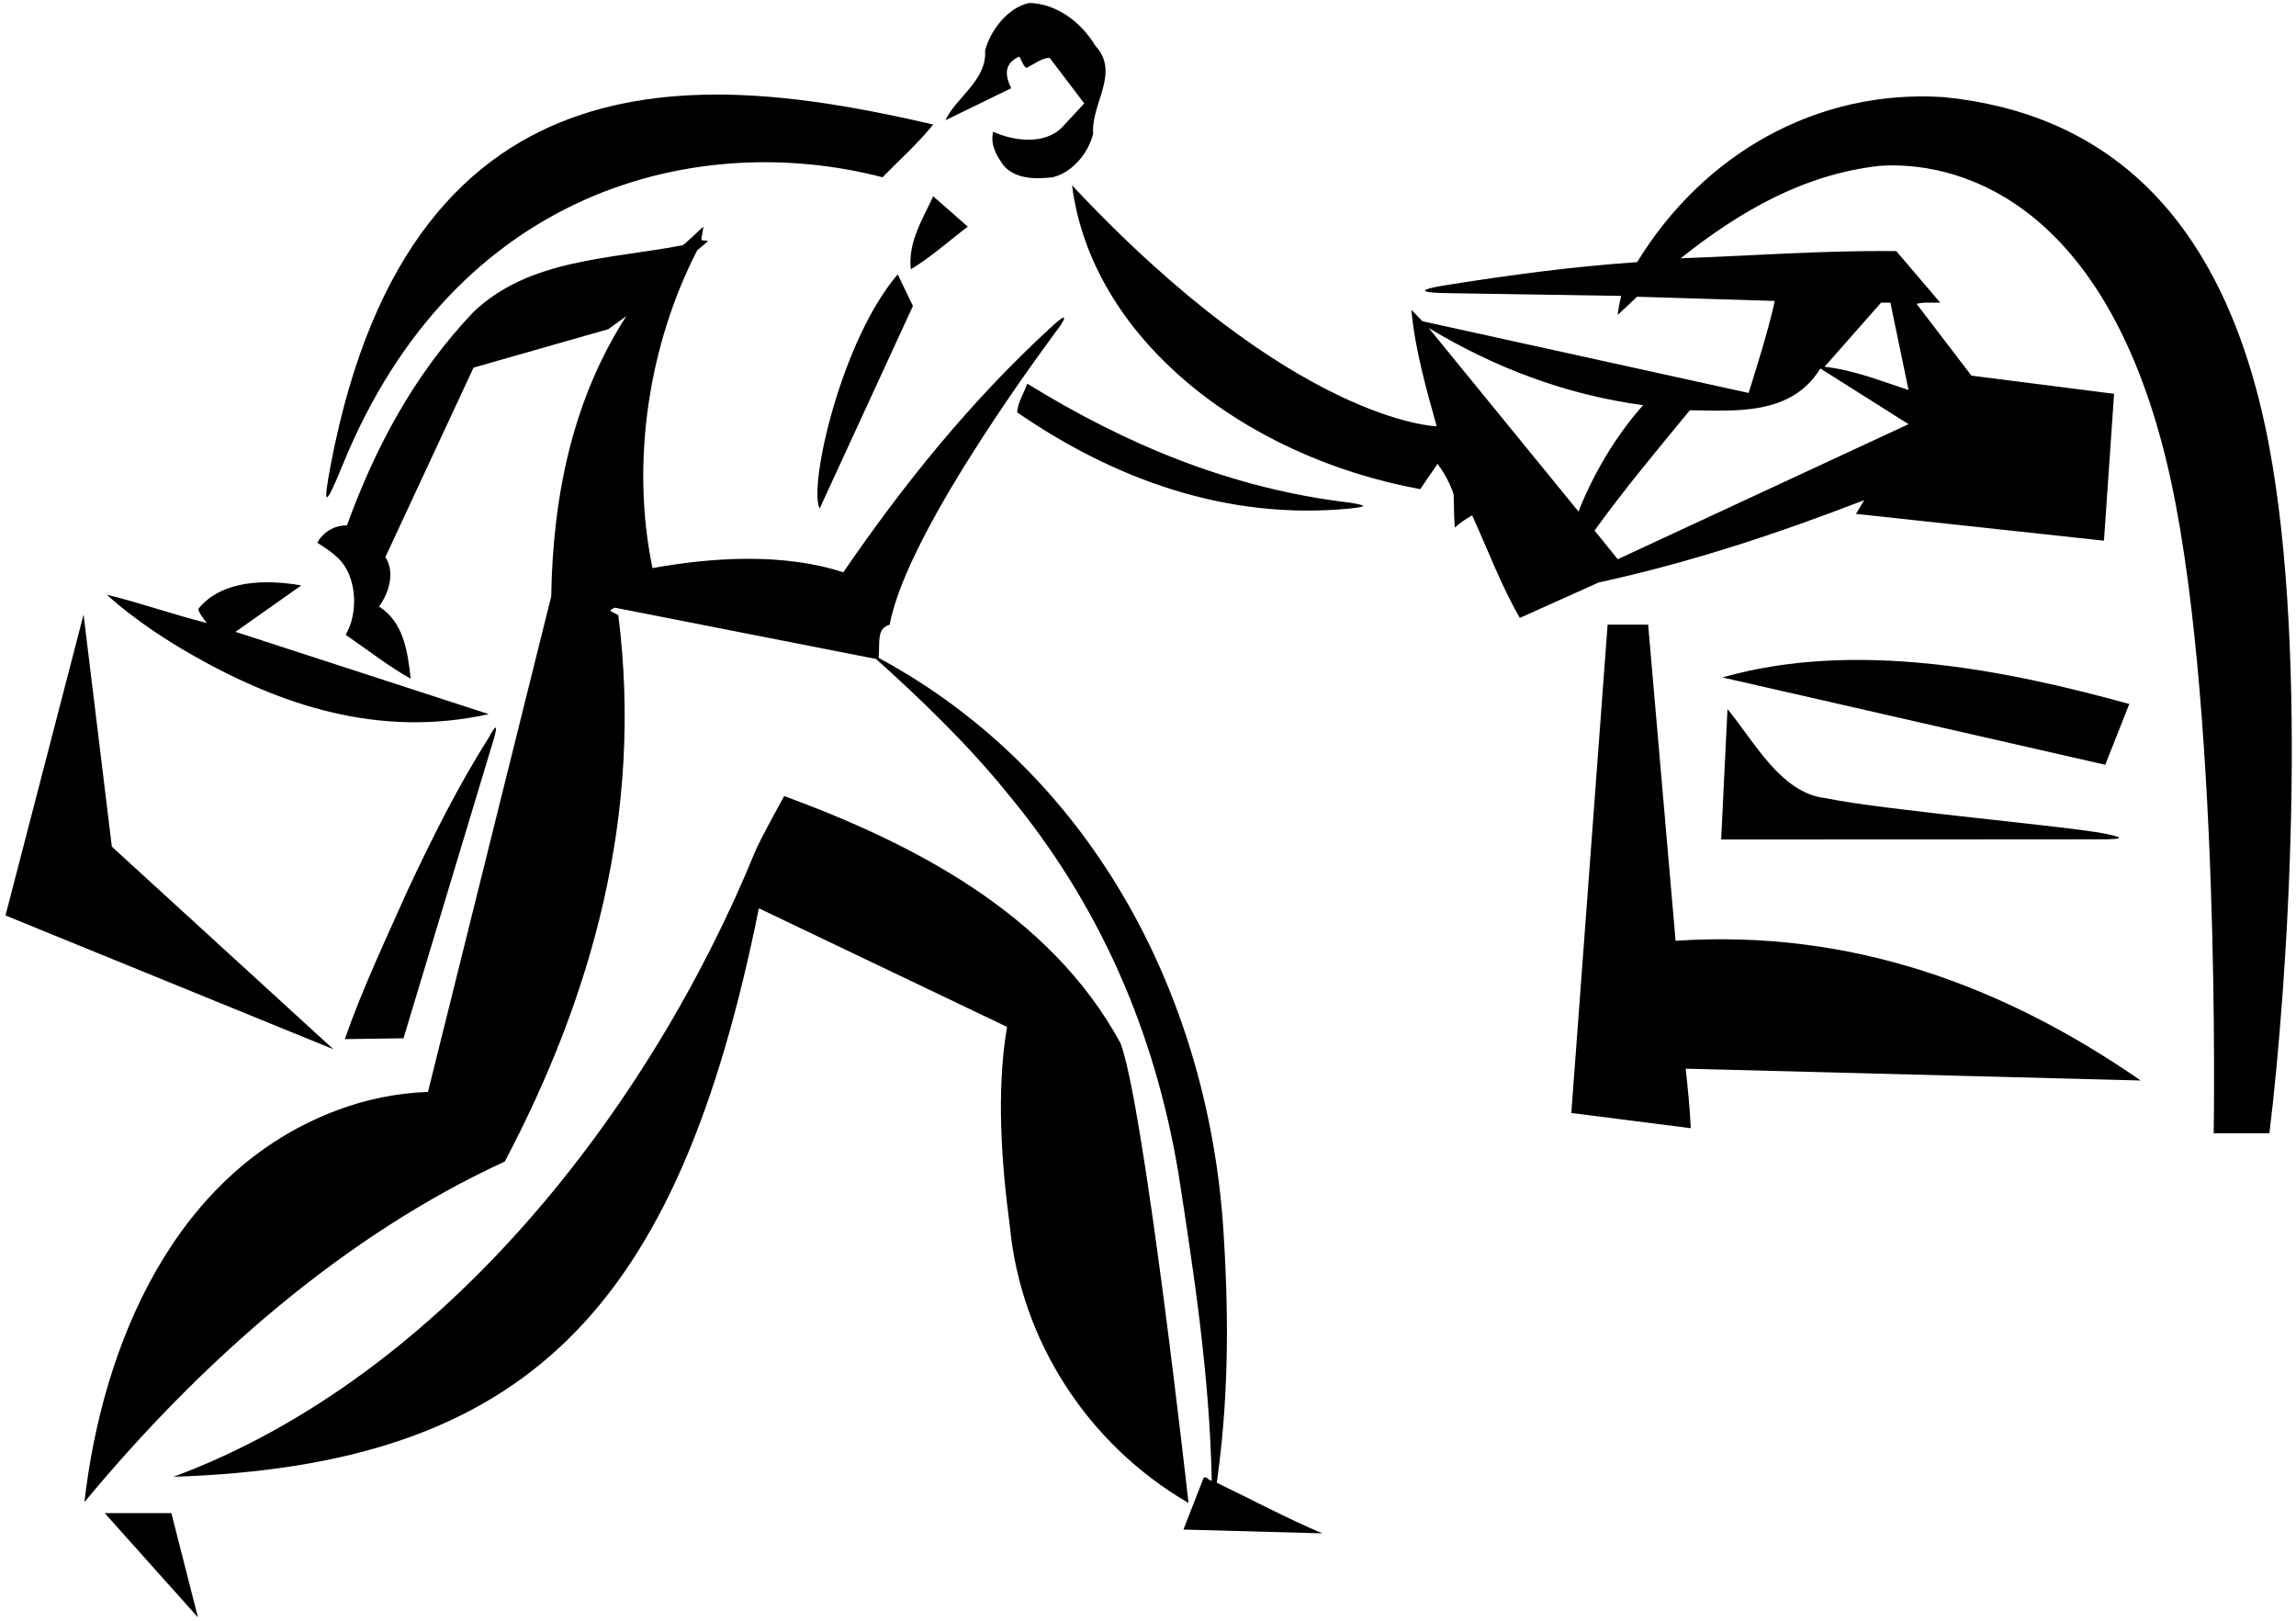 <?xml version="1.0" encoding="UTF-8"?>
<svg xmlns="http://www.w3.org/2000/svg" xmlns:xlink="http://www.w3.org/1999/xlink" width="544pt" height="384pt" viewBox="0 0 544 384" version="1.1">
<g id="surface1">
<path style=" stroke:none;fill-rule:nonzero;fill:rgb(0%,0%,0%);fill-opacity:1;" d="M 224 28.5 C 226.398 23.199 233.898 19 233.398 12 C 234.602 7.301 238.801 1.699 243.898 0.699 C 250.398 0.898 256.102 5.199 259.5 10.801 C 265.5 17.301 258.5 24.398 259 31.699 C 257.898 36.199 254.102 40.898 249.398 42 C 245.199 42.5 240.398 42.398 237.699 39.102 C 236.102 36.801 234.602 34.398 235.301 31.199 C 240 33.398 247.5 34.398 251.602 30.199 L 256.898 24.5 L 248.699 13.699 C 246.898 13.699 245 15.199 243.199 16.102 C 242.301 15.5 242.102 14.301 241.5 13.398 C 238.289 14.871 237.777 17.262 239.602 20.898 Z M 537.699 268.5 L 524.5 268.5 C 524.5 268.5 526.328 163.207 513.344 109.414 C 497.965 45.734 462.145 38.102 445.301 39.301 C 427.398 41.301 412.301 50 398.199 61.199 C 415 60.602 432 59.301 449.301 59.5 L 459.699 71.699 C 457.801 71.801 455.801 71.5 454.102 72 L 467.102 89 L 500.898 93.301 L 498.5 128.102 L 439.75 121.75 L 441.699 118.5 C 421.5 126.301 400.5 133.301 378.801 138 L 360.102 146.398 C 355.699 138.801 352.5 130.199 348.801 122.102 C 347.25 123 346 123.801 344.699 125 C 344.5 122.5 344.5 120.336 344.414 117.148 C 343.602 114.551 342.199 112.051 340.602 109.898 L 336.5 115.898 C 294.371 108.137 258.617 79.965 254 43.898 C 306.836 100.336 340.398 101 340.398 101 C 338 92.301 335.301 83.102 334.398 73.398 L 337 76.102 L 414.301 93.102 C 414.301 93.102 419.102 78.199 420.5 71.301 L 387.898 70.301 L 383.301 74.602 C 383.398 73.102 384.102 70.102 384.102 70.102 C 384.102 70.102 343.805 69.469 343.5 69.465 C 341.188 69.449 331.816 69.273 343 67.496 C 357.711 65.164 372.605 63.164 387.898 62.102 C 403.5 36.602 430.301 21.102 460.398 23 C 497.551 26.625 526.867 49.383 537.504 105 C 547.184 155.602 542.008 233.199 537.699 268.5 Z M 374 121.199 C 377.5 112.301 382.801 103.301 389.301 96 C 370.898 93.5 354.102 87.102 338.5 77.699 Z M 432.301 86.898 C 439.398 87.699 445.699 90.301 452.199 92.398 C 450.801 85.5 449.301 78.602 447.898 71.699 L 445.699 71.699 Z M 400.398 97.199 C 392.801 106.398 384.801 116 377.801 125.699 L 383.301 132.5 L 452.199 100.5 L 431.301 87.301 C 424.398 98.602 410.898 97.301 400.398 97.199 Z M 81.215 110.09 C 108.066 44.246 165.855 30.738 209.102 42 C 213 38 217.602 33.898 221.102 29.5 C 169.301 17.496 97.797 8.551 78.41 109.887 C 76.379 120.523 77.055 120.285 81.215 110.09 Z M 221.102 46.5 C 218.602 52 215.102 57.301 215.801 63.801 C 220.5 61 224.801 57.102 229.301 53.699 Z M 290 293.699 C 287 237.801 259.688 183.676 208.188 155.875 C 208.488 151.676 207.699 149 210.801 148 C 215 125 250.711 77.941 251.152 77.27 C 252.211 75.676 253.363 73.559 249.152 77.418 C 229.84 95.113 213.902 115.051 199.801 135.602 C 185.898 131 168.801 132 154.602 134.602 C 149.301 109.102 153.898 81.199 165.199 59.301 L 167.801 57.102 L 166.199 56.898 C 166.199 55.801 166.625 54.812 166.602 53.699 C 166.602 53.699 162.75 57.438 161.77 58.098 C 144.41 61.457 125.477 61.293 112.199 73.898 C 98 88.801 88.801 106.301 82.199 124.5 C 79.199 124.398 76.398 126.199 75.199 128.602 C 77.199 129.898 79.199 131.102 81 133.199 C 84.602 137.699 84.801 145.5 81.898 150.398 C 87 153.898 92.398 158.102 97.301 160.801 C 96.602 154.301 95.602 147.398 89.801 143.699 C 92.102 140.602 93.699 135.602 91.301 132 L 112.199 87.102 L 144.102 78 L 148.398 74.898 C 135.898 94.301 131 116.898 130.602 141.301 L 101.398 258.699 C 93.801 259 86.699 260.5 80 263 C 41.398 277.398 24.301 318.402 20 355.898 C 48 322.098 81.801 292.598 119.602 275.199 C 140 236.5 152.5 193.352 146.5 145.75 L 144.5 144.699 C 144.602 144.602 145.5 143.898 145.801 144 L 207.562 156.125 C 218.164 165.625 229.5 176.602 238.398 187.602 C 260.602 214.199 273.602 244.5 279.199 277.898 C 282.898 301.801 286.602 325.898 287.102 350.801 C 286.301 350.898 286.102 349.699 285.199 350.102 L 280.398 362.398 L 313.301 363.301 C 304.801 359.699 296.602 355.301 288.301 351.301 C 291 332.102 291.199 313.699 290 293.699 Z M 194.199 120.5 L 216.301 72.5 L 212.699 65 C 199.398 80.5 191.5 115 194.199 120.5 Z M 319.984 119.113 C 291.934 115.836 266.84 105.371 243.398 90.898 C 242.602 93.199 241.102 95.398 241 97.699 C 263.793 113.395 290.512 123.328 319.773 120.492 C 324.25 120 323.75 119.75 319.984 119.113 Z M 45.539 155.18 C 66.559 167.141 89.852 174.941 115.801 169.199 L 55.801 149.699 L 71.398 138.699 C 62.781 137.234 52.648 137.445 47.094 144.121 C 46.59 144.727 49 147.602 49 147.602 C 41.301 145.699 32.801 142.699 25.301 140.898 C 25.301 140.898 32.383 147.695 45.539 155.18 Z M 26.5 200.602 L 19.801 145.602 L 1.301 216.898 L 79 248.602 Z M 397 222.898 L 390.5 148 L 380.898 148 L 372.301 263.699 C 381.801 264.898 391.199 266.102 400.602 267.301 C 400.398 262.801 399.898 257.801 399.398 253.199 L 507.199 256 C 475.102 233.801 438.898 220.102 397 222.898 Z M 504.5 166.801 C 474.898 158.602 439.398 151.602 408.102 160.5 L 498.801 181.199 C 500.699 176.398 502.602 171.602 504.5 166.801 Z M 499.062 198.859 C 503.062 198.75 503.105 198.469 499.18 197.605 C 491.309 195.871 446.324 191.977 432.5 189.102 C 421.898 187.898 415.602 175.602 409.301 168 L 407.801 198.898 C 407.801 198.898 498.559 198.891 499.062 198.859 Z M 81.699 246.199 L 95.602 246 L 117.02 175.008 C 117.02 175.008 118.75 169.25 115.758 174.848 C 108.395 186.438 102.375 198.629 96.602 210.898 C 91.398 222.602 85.801 234.398 81.699 246.199 Z M 265.5 247.199 C 248.699 216.199 215.898 199.699 185.801 188.602 C 185.801 188.602 180.086 198.918 178.953 201.684 C 153.988 262.734 105.004 326.176 41.102 349.898 C 124.785 347.121 160.578 310.613 179.801 215.199 L 238.602 243.301 C 236 258.602 237.301 275.801 239.301 290.801 C 241.898 317.402 257.5 342.102 281.602 356.102 C 281.602 356.102 271.102 262 265.5 247.199 Z M 24.801 358.5 L 46.898 383.199 L 40.602 358.5 L 24.801 358.5 "/>
</g>
</svg>
